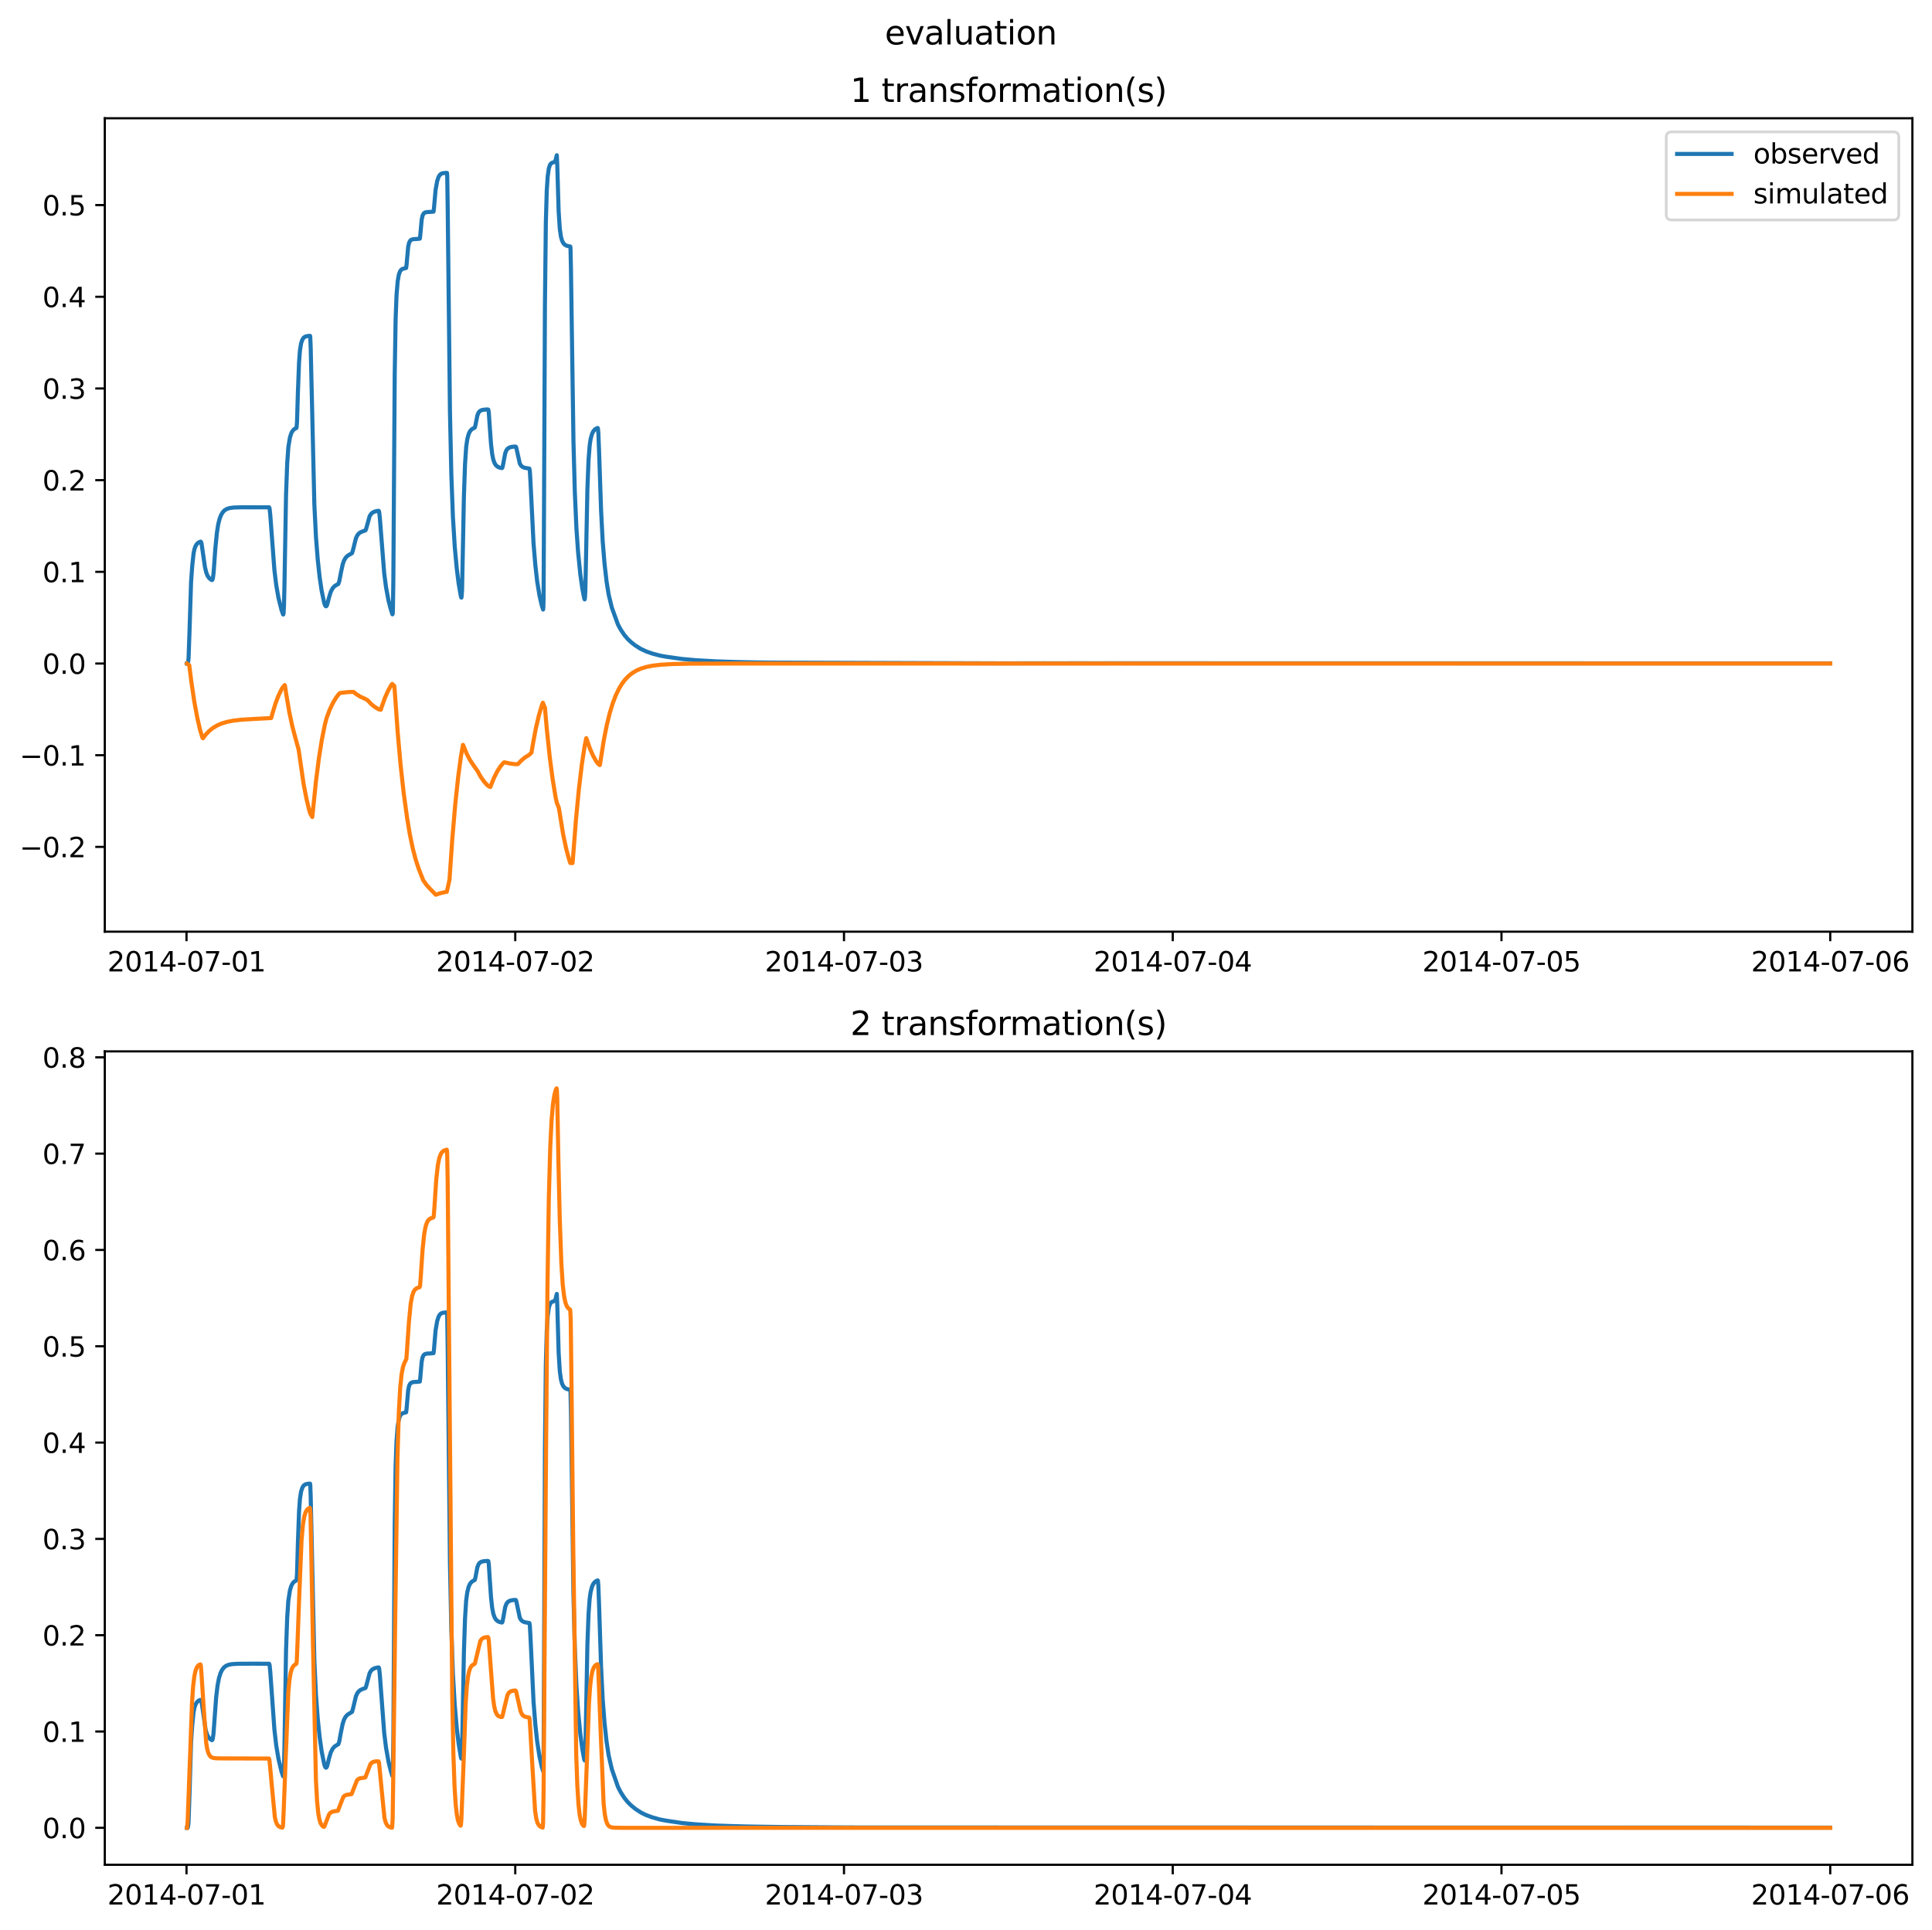 <?xml version="1.0" encoding="utf-8" standalone="no"?>
<!DOCTYPE svg PUBLIC "-//W3C//DTD SVG 1.1//EN"
  "http://www.w3.org/Graphics/SVG/1.1/DTD/svg11.dtd">
<svg xmlns:xlink="http://www.w3.org/1999/xlink" width="709.436pt" height="708.798pt" viewBox="0 0 709.436 708.798" xmlns="http://www.w3.org/2000/svg" version="1.1">
 <defs>
  <style type="text/css">*{stroke-linejoin: round; stroke-linecap: butt}</style>
 </defs>
 <g id="figure_1">
  <g id="patch_1">
   <path d="M 0 708.798 
L 709.436 708.798 
L 709.436 0 
L 0 0 
z
" style="fill: #ffffff"/>
  </g>
  <g id="axes_1">
   <g id="patch_2">
    <path d="M 38.483 342.2 
L 702.236 342.2 
L 702.236 43.44 
L 38.483 43.44 
z
" style="fill: #ffffff"/>
   </g>
   <g id="matplotlib.axis_1">
    <g id="xtick_1">
     <g id="line2d_1">
      <defs>
       <path id="m6a28e457a0" d="M 0 0 
L 0 3.5 
" style="stroke: #000000; stroke-width: 0.8"/>
      </defs>
      <g>
       <use xlink:href="#m6a28e457a0" x="68.486" y="342.2" style="stroke: #000000; stroke-width: 0.8"/>
      </g>
     </g>
     <g id="text_1">
      <!-- 2014-07-01 -->
      <g transform="translate(39.428 356.798) scale(0.1 -0.1)">
       <defs>
        <path id="DejaVuSans-32" d="M 1228 531 
L 3431 531 
L 3431 0 
L 469 0 
L 469 531 
Q 828 903 1448 1529 
Q 2069 2156 2228 2338 
Q 2531 2678 2651 2914 
Q 2772 3150 2772 3378 
Q 2772 3750 2511 3984 
Q 2250 4219 1831 4219 
Q 1534 4219 1204 4116 
Q 875 4013 500 3803 
L 500 4441 
Q 881 4594 1212 4672 
Q 1544 4750 1819 4750 
Q 2544 4750 2975 4387 
Q 3406 4025 3406 3419 
Q 3406 3131 3298 2873 
Q 3191 2616 2906 2266 
Q 2828 2175 2409 1742 
Q 1991 1309 1228 531 
z
" transform="scale(0.016)"/>
        <path id="DejaVuSans-30" d="M 2034 4250 
Q 1547 4250 1301 3770 
Q 1056 3291 1056 2328 
Q 1056 1369 1301 889 
Q 1547 409 2034 409 
Q 2525 409 2770 889 
Q 3016 1369 3016 2328 
Q 3016 3291 2770 3770 
Q 2525 4250 2034 4250 
z
M 2034 4750 
Q 2819 4750 3233 4129 
Q 3647 3509 3647 2328 
Q 3647 1150 3233 529 
Q 2819 -91 2034 -91 
Q 1250 -91 836 529 
Q 422 1150 422 2328 
Q 422 3509 836 4129 
Q 1250 4750 2034 4750 
z
" transform="scale(0.016)"/>
        <path id="DejaVuSans-31" d="M 794 531 
L 1825 531 
L 1825 4091 
L 703 3866 
L 703 4441 
L 1819 4666 
L 2450 4666 
L 2450 531 
L 3481 531 
L 3481 0 
L 794 0 
L 794 531 
z
" transform="scale(0.016)"/>
        <path id="DejaVuSans-34" d="M 2419 4116 
L 825 1625 
L 2419 1625 
L 2419 4116 
z
M 2253 4666 
L 3047 4666 
L 3047 1625 
L 3713 1625 
L 3713 1100 
L 3047 1100 
L 3047 0 
L 2419 0 
L 2419 1100 
L 313 1100 
L 313 1709 
L 2253 4666 
z
" transform="scale(0.016)"/>
        <path id="DejaVuSans-2d" d="M 313 2009 
L 1997 2009 
L 1997 1497 
L 313 1497 
L 313 2009 
z
" transform="scale(0.016)"/>
        <path id="DejaVuSans-37" d="M 525 4666 
L 3525 4666 
L 3525 4397 
L 1831 0 
L 1172 0 
L 2766 4134 
L 525 4134 
L 525 4666 
z
" transform="scale(0.016)"/>
       </defs>
       <use xlink:href="#DejaVuSans-32"/>
       <use xlink:href="#DejaVuSans-30" x="63.623"/>
       <use xlink:href="#DejaVuSans-31" x="127.246"/>
       <use xlink:href="#DejaVuSans-34" x="190.869"/>
       <use xlink:href="#DejaVuSans-2d" x="254.492"/>
       <use xlink:href="#DejaVuSans-30" x="290.576"/>
       <use xlink:href="#DejaVuSans-37" x="354.199"/>
       <use xlink:href="#DejaVuSans-2d" x="417.822"/>
       <use xlink:href="#DejaVuSans-30" x="453.906"/>
       <use xlink:href="#DejaVuSans-31" x="517.529"/>
      </g>
     </g>
    </g>
    <g id="xtick_2">
     <g id="line2d_2">
      <g>
       <use xlink:href="#m6a28e457a0" x="189.202" y="342.2" style="stroke: #000000; stroke-width: 0.8"/>
      </g>
     </g>
     <g id="text_2">
      <!-- 2014-07-02 -->
      <g transform="translate(160.144 356.798) scale(0.1 -0.1)">
       <use xlink:href="#DejaVuSans-32"/>
       <use xlink:href="#DejaVuSans-30" x="63.623"/>
       <use xlink:href="#DejaVuSans-31" x="127.246"/>
       <use xlink:href="#DejaVuSans-34" x="190.869"/>
       <use xlink:href="#DejaVuSans-2d" x="254.492"/>
       <use xlink:href="#DejaVuSans-30" x="290.576"/>
       <use xlink:href="#DejaVuSans-37" x="354.199"/>
       <use xlink:href="#DejaVuSans-2d" x="417.822"/>
       <use xlink:href="#DejaVuSans-30" x="453.906"/>
       <use xlink:href="#DejaVuSans-32" x="517.529"/>
      </g>
     </g>
    </g>
    <g id="xtick_3">
     <g id="line2d_3">
      <g>
       <use xlink:href="#m6a28e457a0" x="309.918" y="342.2" style="stroke: #000000; stroke-width: 0.8"/>
      </g>
     </g>
     <g id="text_3">
      <!-- 2014-07-03 -->
      <g transform="translate(280.86 356.798) scale(0.1 -0.1)">
       <defs>
        <path id="DejaVuSans-33" d="M 2597 2516 
Q 3050 2419 3304 2112 
Q 3559 1806 3559 1356 
Q 3559 666 3084 287 
Q 2609 -91 1734 -91 
Q 1441 -91 1130 -33 
Q 819 25 488 141 
L 488 750 
Q 750 597 1062 519 
Q 1375 441 1716 441 
Q 2309 441 2620 675 
Q 2931 909 2931 1356 
Q 2931 1769 2642 2001 
Q 2353 2234 1838 2234 
L 1294 2234 
L 1294 2753 
L 1863 2753 
Q 2328 2753 2575 2939 
Q 2822 3125 2822 3475 
Q 2822 3834 2567 4026 
Q 2313 4219 1838 4219 
Q 1578 4219 1281 4162 
Q 984 4106 628 3988 
L 628 4550 
Q 988 4650 1302 4700 
Q 1616 4750 1894 4750 
Q 2613 4750 3031 4423 
Q 3450 4097 3450 3541 
Q 3450 3153 3228 2886 
Q 3006 2619 2597 2516 
z
" transform="scale(0.016)"/>
       </defs>
       <use xlink:href="#DejaVuSans-32"/>
       <use xlink:href="#DejaVuSans-30" x="63.623"/>
       <use xlink:href="#DejaVuSans-31" x="127.246"/>
       <use xlink:href="#DejaVuSans-34" x="190.869"/>
       <use xlink:href="#DejaVuSans-2d" x="254.492"/>
       <use xlink:href="#DejaVuSans-30" x="290.576"/>
       <use xlink:href="#DejaVuSans-37" x="354.199"/>
       <use xlink:href="#DejaVuSans-2d" x="417.822"/>
       <use xlink:href="#DejaVuSans-30" x="453.906"/>
       <use xlink:href="#DejaVuSans-33" x="517.529"/>
      </g>
     </g>
    </g>
    <g id="xtick_4">
     <g id="line2d_4">
      <g>
       <use xlink:href="#m6a28e457a0" x="430.634" y="342.2" style="stroke: #000000; stroke-width: 0.8"/>
      </g>
     </g>
     <g id="text_4">
      <!-- 2014-07-04 -->
      <g transform="translate(401.576 356.798) scale(0.1 -0.1)">
       <use xlink:href="#DejaVuSans-32"/>
       <use xlink:href="#DejaVuSans-30" x="63.623"/>
       <use xlink:href="#DejaVuSans-31" x="127.246"/>
       <use xlink:href="#DejaVuSans-34" x="190.869"/>
       <use xlink:href="#DejaVuSans-2d" x="254.492"/>
       <use xlink:href="#DejaVuSans-30" x="290.576"/>
       <use xlink:href="#DejaVuSans-37" x="354.199"/>
       <use xlink:href="#DejaVuSans-2d" x="417.822"/>
       <use xlink:href="#DejaVuSans-30" x="453.906"/>
       <use xlink:href="#DejaVuSans-34" x="517.529"/>
      </g>
     </g>
    </g>
    <g id="xtick_5">
     <g id="line2d_5">
      <g>
       <use xlink:href="#m6a28e457a0" x="551.35" y="342.2" style="stroke: #000000; stroke-width: 0.8"/>
      </g>
     </g>
     <g id="text_5">
      <!-- 2014-07-05 -->
      <g transform="translate(522.292 356.798) scale(0.1 -0.1)">
       <defs>
        <path id="DejaVuSans-35" d="M 691 4666 
L 3169 4666 
L 3169 4134 
L 1269 4134 
L 1269 2991 
Q 1406 3038 1543 3061 
Q 1681 3084 1819 3084 
Q 2600 3084 3056 2656 
Q 3513 2228 3513 1497 
Q 3513 744 3044 326 
Q 2575 -91 1722 -91 
Q 1428 -91 1123 -41 
Q 819 9 494 109 
L 494 744 
Q 775 591 1075 516 
Q 1375 441 1709 441 
Q 2250 441 2565 725 
Q 2881 1009 2881 1497 
Q 2881 1984 2565 2268 
Q 2250 2553 1709 2553 
Q 1456 2553 1204 2497 
Q 953 2441 691 2322 
L 691 4666 
z
" transform="scale(0.016)"/>
       </defs>
       <use xlink:href="#DejaVuSans-32"/>
       <use xlink:href="#DejaVuSans-30" x="63.623"/>
       <use xlink:href="#DejaVuSans-31" x="127.246"/>
       <use xlink:href="#DejaVuSans-34" x="190.869"/>
       <use xlink:href="#DejaVuSans-2d" x="254.492"/>
       <use xlink:href="#DejaVuSans-30" x="290.576"/>
       <use xlink:href="#DejaVuSans-37" x="354.199"/>
       <use xlink:href="#DejaVuSans-2d" x="417.822"/>
       <use xlink:href="#DejaVuSans-30" x="453.906"/>
       <use xlink:href="#DejaVuSans-35" x="517.529"/>
      </g>
     </g>
    </g>
    <g id="xtick_6">
     <g id="line2d_6">
      <g>
       <use xlink:href="#m6a28e457a0" x="672.066" y="342.2" style="stroke: #000000; stroke-width: 0.8"/>
      </g>
     </g>
     <g id="text_6">
      <!-- 2014-07-06 -->
      <g transform="translate(643.008 356.798) scale(0.1 -0.1)">
       <defs>
        <path id="DejaVuSans-36" d="M 2113 2584 
Q 1688 2584 1439 2293 
Q 1191 2003 1191 1497 
Q 1191 994 1439 701 
Q 1688 409 2113 409 
Q 2538 409 2786 701 
Q 3034 994 3034 1497 
Q 3034 2003 2786 2293 
Q 2538 2584 2113 2584 
z
M 3366 4563 
L 3366 3988 
Q 3128 4100 2886 4159 
Q 2644 4219 2406 4219 
Q 1781 4219 1451 3797 
Q 1122 3375 1075 2522 
Q 1259 2794 1537 2939 
Q 1816 3084 2150 3084 
Q 2853 3084 3261 2657 
Q 3669 2231 3669 1497 
Q 3669 778 3244 343 
Q 2819 -91 2113 -91 
Q 1303 -91 875 529 
Q 447 1150 447 2328 
Q 447 3434 972 4092 
Q 1497 4750 2381 4750 
Q 2619 4750 2861 4703 
Q 3103 4656 3366 4563 
z
" transform="scale(0.016)"/>
       </defs>
       <use xlink:href="#DejaVuSans-32"/>
       <use xlink:href="#DejaVuSans-30" x="63.623"/>
       <use xlink:href="#DejaVuSans-31" x="127.246"/>
       <use xlink:href="#DejaVuSans-34" x="190.869"/>
       <use xlink:href="#DejaVuSans-2d" x="254.492"/>
       <use xlink:href="#DejaVuSans-30" x="290.576"/>
       <use xlink:href="#DejaVuSans-37" x="354.199"/>
       <use xlink:href="#DejaVuSans-2d" x="417.822"/>
       <use xlink:href="#DejaVuSans-30" x="453.906"/>
       <use xlink:href="#DejaVuSans-36" x="517.529"/>
      </g>
     </g>
    </g>
   </g>
   <g id="matplotlib.axis_2">
    <g id="ytick_1">
     <g id="line2d_7">
      <defs>
       <path id="mc327d767e5" d="M 0 0 
L -3.5 0 
" style="stroke: #000000; stroke-width: 0.8"/>
      </defs>
      <g>
       <use xlink:href="#mc327d767e5" x="38.483" y="311.057" style="stroke: #000000; stroke-width: 0.8"/>
      </g>
     </g>
     <g id="text_7">
      <!-- −0.2 -->
      <g transform="translate(7.2 314.857) scale(0.1 -0.1)">
       <defs>
        <path id="DejaVuSans-2212" d="M 678 2272 
L 4684 2272 
L 4684 1741 
L 678 1741 
L 678 2272 
z
" transform="scale(0.016)"/>
        <path id="DejaVuSans-2e" d="M 684 794 
L 1344 794 
L 1344 0 
L 684 0 
L 684 794 
z
" transform="scale(0.016)"/>
       </defs>
       <use xlink:href="#DejaVuSans-2212"/>
       <use xlink:href="#DejaVuSans-30" x="83.789"/>
       <use xlink:href="#DejaVuSans-2e" x="147.412"/>
       <use xlink:href="#DejaVuSans-32" x="179.199"/>
      </g>
     </g>
    </g>
    <g id="ytick_2">
     <g id="line2d_8">
      <g>
       <use xlink:href="#mc327d767e5" x="38.483" y="277.382" style="stroke: #000000; stroke-width: 0.8"/>
      </g>
     </g>
     <g id="text_8">
      <!-- −0.1 -->
      <g transform="translate(7.2 281.181) scale(0.1 -0.1)">
       <use xlink:href="#DejaVuSans-2212"/>
       <use xlink:href="#DejaVuSans-30" x="83.789"/>
       <use xlink:href="#DejaVuSans-2e" x="147.412"/>
       <use xlink:href="#DejaVuSans-31" x="179.199"/>
      </g>
     </g>
    </g>
    <g id="ytick_3">
     <g id="line2d_9">
      <g>
       <use xlink:href="#mc327d767e5" x="38.483" y="243.706" style="stroke: #000000; stroke-width: 0.8"/>
      </g>
     </g>
     <g id="text_9">
      <!-- 0.0 -->
      <g transform="translate(15.58 247.505) scale(0.1 -0.1)">
       <use xlink:href="#DejaVuSans-30"/>
       <use xlink:href="#DejaVuSans-2e" x="63.623"/>
       <use xlink:href="#DejaVuSans-30" x="95.41"/>
      </g>
     </g>
    </g>
    <g id="ytick_4">
     <g id="line2d_10">
      <g>
       <use xlink:href="#mc327d767e5" x="38.483" y="210.03" style="stroke: #000000; stroke-width: 0.8"/>
      </g>
     </g>
     <g id="text_10">
      <!-- 0.1 -->
      <g transform="translate(15.58 213.829) scale(0.1 -0.1)">
       <use xlink:href="#DejaVuSans-30"/>
       <use xlink:href="#DejaVuSans-2e" x="63.623"/>
       <use xlink:href="#DejaVuSans-31" x="95.41"/>
      </g>
     </g>
    </g>
    <g id="ytick_5">
     <g id="line2d_11">
      <g>
       <use xlink:href="#mc327d767e5" x="38.483" y="176.354" style="stroke: #000000; stroke-width: 0.8"/>
      </g>
     </g>
     <g id="text_11">
      <!-- 0.2 -->
      <g transform="translate(15.58 180.153) scale(0.1 -0.1)">
       <use xlink:href="#DejaVuSans-30"/>
       <use xlink:href="#DejaVuSans-2e" x="63.623"/>
       <use xlink:href="#DejaVuSans-32" x="95.41"/>
      </g>
     </g>
    </g>
    <g id="ytick_6">
     <g id="line2d_12">
      <g>
       <use xlink:href="#mc327d767e5" x="38.483" y="142.678" style="stroke: #000000; stroke-width: 0.8"/>
      </g>
     </g>
     <g id="text_12">
      <!-- 0.3 -->
      <g transform="translate(15.58 146.477) scale(0.1 -0.1)">
       <use xlink:href="#DejaVuSans-30"/>
       <use xlink:href="#DejaVuSans-2e" x="63.623"/>
       <use xlink:href="#DejaVuSans-33" x="95.41"/>
      </g>
     </g>
    </g>
    <g id="ytick_7">
     <g id="line2d_13">
      <g>
       <use xlink:href="#mc327d767e5" x="38.483" y="109.002" style="stroke: #000000; stroke-width: 0.8"/>
      </g>
     </g>
     <g id="text_13">
      <!-- 0.4 -->
      <g transform="translate(15.58 112.801) scale(0.1 -0.1)">
       <use xlink:href="#DejaVuSans-30"/>
       <use xlink:href="#DejaVuSans-2e" x="63.623"/>
       <use xlink:href="#DejaVuSans-34" x="95.41"/>
      </g>
     </g>
    </g>
    <g id="ytick_8">
     <g id="line2d_14">
      <g>
       <use xlink:href="#mc327d767e5" x="38.483" y="75.326" style="stroke: #000000; stroke-width: 0.8"/>
      </g>
     </g>
     <g id="text_14">
      <!-- 0.5 -->
      <g transform="translate(15.58 79.125) scale(0.1 -0.1)">
       <use xlink:href="#DejaVuSans-30"/>
       <use xlink:href="#DejaVuSans-2e" x="63.623"/>
       <use xlink:href="#DejaVuSans-35" x="95.41"/>
      </g>
     </g>
    </g>
   </g>
   <g id="line2d_15">
    <path d="M 68.653 243.706 
L 68.905 243.688 
L 69.073 243.192 
L 69.24 241.751 
L 69.576 232.224 
L 70.162 213.759 
L 70.582 207.889 
L 71.085 203.243 
L 71.42 201.62 
L 71.839 200.491 
L 72.342 199.732 
L 72.929 199.241 
L 73.683 198.933 
L 73.851 199.094 
L 74.019 199.701 
L 74.438 202.605 
L 75.276 208.378 
L 75.779 210.404 
L 76.282 211.588 
L 76.869 212.4 
L 77.539 212.935 
L 77.875 213.053 
L 78.042 212.844 
L 78.21 212.191 
L 78.462 210.039 
L 79.048 201.753 
L 79.635 195.739 
L 80.138 192.534 
L 80.641 190.533 
L 81.228 189.048 
L 81.899 188.005 
L 82.569 187.352 
L 83.408 186.881 
L 84.414 186.586 
L 85.923 186.404 
L 88.94 186.322 
L 98.832 186.336 
L 99 186.833 
L 99.252 189.265 
L 100.761 209.352 
L 101.431 214.883 
L 102.269 219.666 
L 103.359 224.002 
L 103.946 225.687 
L 104.03 225.688 
L 104.114 225.344 
L 104.281 222.54 
L 104.449 215.117 
L 105.036 181.723 
L 105.455 170.291 
L 105.874 164.305 
L 106.461 160.692 
L 106.964 159.106 
L 107.467 158.214 
L 108.054 157.614 
L 108.724 157.259 
L 108.808 157.224 
L 108.892 157.065 
L 109.06 155.078 
L 109.395 143.995 
L 109.814 133.039 
L 110.15 128.637 
L 110.569 126.078 
L 111.072 124.651 
L 111.575 123.974 
L 112.161 123.608 
L 113 123.407 
L 113.838 123.349 
L 113.922 123.619 
L 114.09 127.826 
L 115.431 185.253 
L 116.018 197.173 
L 116.688 205.667 
L 117.359 211.868 
L 118.113 216.996 
L 119.036 221.394 
L 119.371 222.356 
L 119.622 222.668 
L 119.79 222.676 
L 120.042 222.354 
L 120.293 221.518 
L 120.796 219.526 
L 121.467 217.35 
L 122.137 216.076 
L 122.808 215.32 
L 123.479 214.888 
L 124.233 214.479 
L 124.568 213.526 
L 125.155 210.469 
L 125.826 207.353 
L 126.329 205.876 
L 126.916 204.849 
L 127.586 204.164 
L 128.341 203.707 
L 129.263 203.175 
L 129.598 202.107 
L 130.688 197.74 
L 131.191 196.659 
L 131.694 196.011 
L 132.365 195.504 
L 133.203 195.151 
L 134.209 194.813 
L 134.46 194.176 
L 135.718 189.64 
L 136.221 188.805 
L 136.808 188.265 
L 137.562 187.897 
L 138.568 187.66 
L 139.071 187.62 
L 139.239 188.062 
L 139.49 190.36 
L 141.083 210.579 
L 141.754 215.721 
L 142.676 220.641 
L 143.43 223.562 
L 144.017 225.424 
L 144.101 225.637 
L 144.185 225.517 
L 144.269 224.283 
L 144.436 213.207 
L 144.939 137.556 
L 145.275 117.144 
L 145.61 108.386 
L 146.029 103.329 
L 146.448 100.926 
L 146.867 99.734 
L 147.287 99.124 
L 147.789 98.772 
L 148.46 98.584 
L 149.131 98.421 
L 149.298 97.16 
L 149.885 90.657 
L 150.221 89.156 
L 150.64 88.373 
L 151.143 88.008 
L 151.813 87.835 
L 153.238 87.762 
L 154.161 87.66 
L 154.328 86.391 
L 154.831 80.772 
L 155.167 79.181 
L 155.586 78.393 
L 156.005 78.081 
L 156.676 77.899 
L 158.101 77.828 
L 159.19 77.74 
L 159.358 76.431 
L 159.945 69.797 
L 160.532 66.519 
L 161.035 65.01 
L 161.454 64.311 
L 161.957 63.857 
L 162.544 63.628 
L 163.55 63.507 
L 164.136 63.513 
L 164.22 64.442 
L 164.388 75.693 
L 165.226 151.409 
L 165.729 174.214 
L 166.316 189.934 
L 166.987 200.855 
L 167.741 208.973 
L 168.412 214.299 
L 169.25 219.114 
L 169.418 219.5 
L 169.502 219.215 
L 169.669 216.639 
L 169.921 204.318 
L 170.34 182.588 
L 170.759 170.507 
L 171.178 164.205 
L 171.597 161.268 
L 172.1 159.401 
L 172.603 158.364 
L 173.19 157.698 
L 173.861 157.3 
L 174.364 157.02 
L 174.615 156 
L 175.286 152.617 
L 175.705 151.583 
L 176.124 151.057 
L 176.711 150.7 
L 177.549 150.489 
L 179.058 150.381 
L 179.31 150.446 
L 179.477 151.402 
L 179.813 156.357 
L 180.316 163.227 
L 180.735 166.835 
L 181.154 168.877 
L 181.657 170.205 
L 182.16 170.945 
L 182.747 171.439 
L 183.501 171.771 
L 184.34 171.93 
L 184.507 171.682 
L 184.759 170.511 
L 185.513 166.516 
L 185.932 165.426 
L 186.435 164.765 
L 187.022 164.387 
L 187.86 164.138 
L 189.202 163.999 
L 189.453 164.094 
L 189.621 164.61 
L 190.878 170.288 
L 191.381 171.082 
L 191.968 171.546 
L 192.723 171.833 
L 193.896 172.012 
L 194.399 172.111 
L 194.567 173.103 
L 194.818 177.386 
L 195.908 199.487 
L 196.579 207.583 
L 197.25 213.523 
L 198.088 218.663 
L 198.926 222.326 
L 199.429 223.88 
L 199.513 223.16 
L 199.597 219.976 
L 199.764 187.684 
L 200.1 111.845 
L 200.435 81.783 
L 200.77 70.046 
L 201.106 64.898 
L 201.525 61.86 
L 201.944 60.581 
L 202.363 60.008 
L 202.866 59.727 
L 203.788 59.435 
L 204.04 58.657 
L 204.459 57.02 
L 204.627 60.591 
L 205.13 77.485 
L 205.549 83.94 
L 205.968 86.875 
L 206.387 88.39 
L 206.89 89.366 
L 207.477 89.942 
L 208.064 90.242 
L 208.902 90.455 
L 209.405 90.541 
L 209.489 91.195 
L 209.656 98.768 
L 210.579 162.446 
L 211.082 180.783 
L 211.668 194.108 
L 212.255 202.548 
L 213.093 210.942 
L 213.848 216.291 
L 214.519 219.759 
L 214.686 220.158 
L 214.77 219.852 
L 214.938 217.213 
L 215.189 204.82 
L 215.692 179.738 
L 216.111 168.983 
L 216.531 163.603 
L 216.866 161.339 
L 217.369 159.441 
L 217.872 158.391 
L 218.459 157.713 
L 219.129 157.307 
L 219.465 157.191 
L 219.548 157.291 
L 219.716 158.964 
L 219.968 165.4 
L 220.722 187.569 
L 221.309 198.818 
L 221.98 207.006 
L 222.734 213.586 
L 223.488 218.306 
L 224.662 223.17 
L 226.926 229.404 
L 227.932 231.254 
L 229.189 233.137 
L 230.446 234.643 
L 231.788 235.91 
L 233.297 237.078 
L 235.225 238.294 
L 237.321 239.272 
L 239.668 240.087 
L 242.434 240.815 
L 244.53 241.189 
L 250.482 242.033 
L 255.428 242.477 
L 262.721 242.899 
L 268.841 243.103 
L 272.613 243.196 
L 273.954 243.226 
L 278.314 243.307 
L 279.99 243.323 
L 281.918 243.358 
L 368.348 243.641 
L 369.018 243.628 
L 369.773 243.641 
L 374.132 243.631 
L 375.809 243.633 
L 376.815 243.612 
L 377.234 243.628 
L 379.497 243.618 
L 380.084 243.633 
L 381.174 243.613 
L 382.18 243.628 
L 383.27 243.613 
L 391.317 243.625 
L 391.82 243.614 
L 394.168 243.608 
L 404.646 243.619 
L 405.401 243.612 
L 407.245 243.606 
L 407.748 243.6 
L 409.257 243.594 
L 409.844 243.599 
L 413.7 243.612 
L 414.455 243.606 
L 416.047 243.607 
L 416.969 243.61 
L 626.462 243.639 
L 626.881 243.644 
L 672.066 243.635 
L 672.066 243.635 
" clip-path="url(#p0ec037e610)" style="fill: none; stroke: #1f77b4; stroke-width: 1.5; stroke-linecap: square"/>
   </g>
   <g id="line2d_16">
    <path d="M 68.653 243.706 
L 69.492 244.311 
L 70.246 250.278 
L 71.336 257.627 
L 72.426 263.534 
L 73.516 268.28 
L 74.354 271.009 
L 74.522 271.159 
L 75.611 269.729 
L 76.869 268.428 
L 78.21 267.359 
L 79.635 266.5 
L 81.312 265.76 
L 83.24 265.167 
L 85.503 264.71 
L 88.437 264.356 
L 92.461 264.112 
L 99.587 263.732 
L 100.09 261.889 
L 101.18 258.332 
L 102.269 255.474 
L 103.443 253.018 
L 104.03 252.159 
L 104.533 251.619 
L 104.617 251.703 
L 105.12 255.028 
L 106.21 261.445 
L 107.299 266.601 
L 108.389 270.74 
L 109.647 275.291 
L 111.491 288.012 
L 112.581 293.598 
L 113.67 298.064 
L 114.006 298.955 
L 114.676 300.085 
L 114.928 297.628 
L 116.018 286.985 
L 117.107 278.466 
L 118.197 271.638 
L 119.287 266.181 
L 119.958 263.624 
L 121.048 260.723 
L 122.221 258.234 
L 123.395 256.266 
L 124.485 254.839 
L 124.904 254.528 
L 127.754 254.199 
L 129.766 254.115 
L 130.94 255.03 
L 132.365 255.905 
L 134.041 256.667 
L 134.963 257.172 
L 136.221 258.509 
L 137.562 259.608 
L 138.987 260.486 
L 139.826 260.686 
L 140.245 259.394 
L 141.335 256.327 
L 142.508 253.693 
L 143.682 251.61 
L 144.017 251.185 
L 144.688 251.874 
L 144.772 251.89 
L 144.939 253.617 
L 146.029 268.919 
L 147.119 281.201 
L 148.209 291.041 
L 149.466 300.262 
L 150.472 306.351 
L 151.562 311.578 
L 152.652 315.749 
L 153.741 319.075 
L 155.418 323.337 
L 156.592 325.001 
L 157.849 326.386 
L 159.61 328.2 
L 160.029 328.62 
L 161.622 328.082 
L 163.717 327.599 
L 164.053 327.573 
L 164.304 326.534 
L 165.059 323.085 
L 166.065 308.402 
L 167.154 295.599 
L 168.244 285.363 
L 169.25 277.808 
L 170.005 273.579 
L 170.172 273.907 
L 171.346 276.783 
L 172.52 279.051 
L 173.693 280.838 
L 175.37 283.225 
L 176.543 285.353 
L 177.717 287.028 
L 178.974 288.429 
L 179.561 288.843 
L 180.064 289.051 
L 180.4 288.172 
L 181.489 285.488 
L 182.663 283.193 
L 183.837 281.385 
L 184.843 280.209 
L 185.178 279.978 
L 187.274 280.43 
L 189.537 280.712 
L 190.208 280.62 
L 191.381 279.358 
L 192.723 278.241 
L 194.148 277.343 
L 194.567 277.022 
L 195.154 276.47 
L 195.657 273.44 
L 196.747 267.606 
L 197.836 262.924 
L 198.926 259.164 
L 199.345 258.103 
L 199.848 259.397 
L 200.1 259.894 
L 200.77 267.64 
L 201.86 278.003 
L 202.95 286.31 
L 204.04 292.961 
L 204.459 294.832 
L 205.213 296.73 
L 206.806 306.563 
L 207.896 311.677 
L 208.986 315.758 
L 209.405 316.975 
L 210.243 317.002 
L 210.411 315.06 
L 211.501 300.925 
L 212.591 289.623 
L 213.68 280.579 
L 214.686 274.003 
L 215.273 271.116 
L 215.441 271.527 
L 216.614 274.906 
L 217.704 277.402 
L 218.878 279.539 
L 219.632 280.545 
L 220.219 281.008 
L 220.303 280.943 
L 220.638 278.691 
L 221.728 271.819 
L 222.818 266.306 
L 223.908 261.88 
L 224.997 258.325 
L 226.087 255.468 
L 227.261 253.014 
L 228.434 251.073 
L 229.608 249.537 
L 230.866 248.246 
L 232.207 247.183 
L 233.716 246.281 
L 235.392 245.551 
L 237.321 244.963 
L 239.668 244.494 
L 242.602 244.146 
L 246.71 243.9 
L 253.248 243.759 
L 268.673 243.708 
L 501.554 243.706 
L 672.066 243.706 
L 672.066 243.706 
" clip-path="url(#p0ec037e610)" style="fill: none; stroke: #ff7f0e; stroke-width: 1.5; stroke-linecap: square"/>
   </g>
   <g id="patch_3">
    <path d="M 38.483 342.2 
L 38.483 43.44 
" style="fill: none; stroke: #000000; stroke-width: 0.8; stroke-linejoin: miter; stroke-linecap: square"/>
   </g>
   <g id="patch_4">
    <path d="M 702.236 342.2 
L 702.236 43.44 
" style="fill: none; stroke: #000000; stroke-width: 0.8; stroke-linejoin: miter; stroke-linecap: square"/>
   </g>
   <g id="patch_5">
    <path d="M 38.483 342.2 
L 702.236 342.2 
" style="fill: none; stroke: #000000; stroke-width: 0.8; stroke-linejoin: miter; stroke-linecap: square"/>
   </g>
   <g id="patch_6">
    <path d="M 38.483 43.44 
L 702.236 43.44 
" style="fill: none; stroke: #000000; stroke-width: 0.8; stroke-linejoin: miter; stroke-linecap: square"/>
   </g>
   <g id="text_15">
    <!-- 1 transformation(s) -->
    <g transform="translate(312.245 37.44) scale(0.12 -0.12)">
     <defs>
      <path id="DejaVuSans-20" transform="scale(0.016)"/>
      <path id="DejaVuSans-74" d="M 1172 4494 
L 1172 3500 
L 2356 3500 
L 2356 3053 
L 1172 3053 
L 1172 1153 
Q 1172 725 1289 603 
Q 1406 481 1766 481 
L 2356 481 
L 2356 0 
L 1766 0 
Q 1100 0 847 248 
Q 594 497 594 1153 
L 594 3053 
L 172 3053 
L 172 3500 
L 594 3500 
L 594 4494 
L 1172 4494 
z
" transform="scale(0.016)"/>
      <path id="DejaVuSans-72" d="M 2631 2963 
Q 2534 3019 2420 3045 
Q 2306 3072 2169 3072 
Q 1681 3072 1420 2755 
Q 1159 2438 1159 1844 
L 1159 0 
L 581 0 
L 581 3500 
L 1159 3500 
L 1159 2956 
Q 1341 3275 1631 3429 
Q 1922 3584 2338 3584 
Q 2397 3584 2469 3576 
Q 2541 3569 2628 3553 
L 2631 2963 
z
" transform="scale(0.016)"/>
      <path id="DejaVuSans-61" d="M 2194 1759 
Q 1497 1759 1228 1600 
Q 959 1441 959 1056 
Q 959 750 1161 570 
Q 1363 391 1709 391 
Q 2188 391 2477 730 
Q 2766 1069 2766 1631 
L 2766 1759 
L 2194 1759 
z
M 3341 1997 
L 3341 0 
L 2766 0 
L 2766 531 
Q 2569 213 2275 61 
Q 1981 -91 1556 -91 
Q 1019 -91 701 211 
Q 384 513 384 1019 
Q 384 1609 779 1909 
Q 1175 2209 1959 2209 
L 2766 2209 
L 2766 2266 
Q 2766 2663 2505 2880 
Q 2244 3097 1772 3097 
Q 1472 3097 1187 3025 
Q 903 2953 641 2809 
L 641 3341 
Q 956 3463 1253 3523 
Q 1550 3584 1831 3584 
Q 2591 3584 2966 3190 
Q 3341 2797 3341 1997 
z
" transform="scale(0.016)"/>
      <path id="DejaVuSans-6e" d="M 3513 2113 
L 3513 0 
L 2938 0 
L 2938 2094 
Q 2938 2591 2744 2837 
Q 2550 3084 2163 3084 
Q 1697 3084 1428 2787 
Q 1159 2491 1159 1978 
L 1159 0 
L 581 0 
L 581 3500 
L 1159 3500 
L 1159 2956 
Q 1366 3272 1645 3428 
Q 1925 3584 2291 3584 
Q 2894 3584 3203 3211 
Q 3513 2838 3513 2113 
z
" transform="scale(0.016)"/>
      <path id="DejaVuSans-73" d="M 2834 3397 
L 2834 2853 
Q 2591 2978 2328 3040 
Q 2066 3103 1784 3103 
Q 1356 3103 1142 2972 
Q 928 2841 928 2578 
Q 928 2378 1081 2264 
Q 1234 2150 1697 2047 
L 1894 2003 
Q 2506 1872 2764 1633 
Q 3022 1394 3022 966 
Q 3022 478 2636 193 
Q 2250 -91 1575 -91 
Q 1294 -91 989 -36 
Q 684 19 347 128 
L 347 722 
Q 666 556 975 473 
Q 1284 391 1588 391 
Q 1994 391 2212 530 
Q 2431 669 2431 922 
Q 2431 1156 2273 1281 
Q 2116 1406 1581 1522 
L 1381 1569 
Q 847 1681 609 1914 
Q 372 2147 372 2553 
Q 372 3047 722 3315 
Q 1072 3584 1716 3584 
Q 2034 3584 2315 3537 
Q 2597 3491 2834 3397 
z
" transform="scale(0.016)"/>
      <path id="DejaVuSans-66" d="M 2375 4863 
L 2375 4384 
L 1825 4384 
Q 1516 4384 1395 4259 
Q 1275 4134 1275 3809 
L 1275 3500 
L 2222 3500 
L 2222 3053 
L 1275 3053 
L 1275 0 
L 697 0 
L 697 3053 
L 147 3053 
L 147 3500 
L 697 3500 
L 697 3744 
Q 697 4328 969 4595 
Q 1241 4863 1831 4863 
L 2375 4863 
z
" transform="scale(0.016)"/>
      <path id="DejaVuSans-6f" d="M 1959 3097 
Q 1497 3097 1228 2736 
Q 959 2375 959 1747 
Q 959 1119 1226 758 
Q 1494 397 1959 397 
Q 2419 397 2687 759 
Q 2956 1122 2956 1747 
Q 2956 2369 2687 2733 
Q 2419 3097 1959 3097 
z
M 1959 3584 
Q 2709 3584 3137 3096 
Q 3566 2609 3566 1747 
Q 3566 888 3137 398 
Q 2709 -91 1959 -91 
Q 1206 -91 779 398 
Q 353 888 353 1747 
Q 353 2609 779 3096 
Q 1206 3584 1959 3584 
z
" transform="scale(0.016)"/>
      <path id="DejaVuSans-6d" d="M 3328 2828 
Q 3544 3216 3844 3400 
Q 4144 3584 4550 3584 
Q 5097 3584 5394 3201 
Q 5691 2819 5691 2113 
L 5691 0 
L 5113 0 
L 5113 2094 
Q 5113 2597 4934 2840 
Q 4756 3084 4391 3084 
Q 3944 3084 3684 2787 
Q 3425 2491 3425 1978 
L 3425 0 
L 2847 0 
L 2847 2094 
Q 2847 2600 2669 2842 
Q 2491 3084 2119 3084 
Q 1678 3084 1418 2786 
Q 1159 2488 1159 1978 
L 1159 0 
L 581 0 
L 581 3500 
L 1159 3500 
L 1159 2956 
Q 1356 3278 1631 3431 
Q 1906 3584 2284 3584 
Q 2666 3584 2933 3390 
Q 3200 3197 3328 2828 
z
" transform="scale(0.016)"/>
      <path id="DejaVuSans-69" d="M 603 3500 
L 1178 3500 
L 1178 0 
L 603 0 
L 603 3500 
z
M 603 4863 
L 1178 4863 
L 1178 4134 
L 603 4134 
L 603 4863 
z
" transform="scale(0.016)"/>
      <path id="DejaVuSans-28" d="M 1984 4856 
Q 1566 4138 1362 3434 
Q 1159 2731 1159 2009 
Q 1159 1288 1364 580 
Q 1569 -128 1984 -844 
L 1484 -844 
Q 1016 -109 783 600 
Q 550 1309 550 2009 
Q 550 2706 781 3412 
Q 1013 4119 1484 4856 
L 1984 4856 
z
" transform="scale(0.016)"/>
      <path id="DejaVuSans-29" d="M 513 4856 
L 1013 4856 
Q 1481 4119 1714 3412 
Q 1947 2706 1947 2009 
Q 1947 1309 1714 600 
Q 1481 -109 1013 -844 
L 513 -844 
Q 928 -128 1133 580 
Q 1338 1288 1338 2009 
Q 1338 2731 1133 3434 
Q 928 4138 513 4856 
z
" transform="scale(0.016)"/>
     </defs>
     <use xlink:href="#DejaVuSans-31"/>
     <use xlink:href="#DejaVuSans-20" x="63.623"/>
     <use xlink:href="#DejaVuSans-74" x="95.41"/>
     <use xlink:href="#DejaVuSans-72" x="134.619"/>
     <use xlink:href="#DejaVuSans-61" x="175.732"/>
     <use xlink:href="#DejaVuSans-6e" x="237.012"/>
     <use xlink:href="#DejaVuSans-73" x="300.391"/>
     <use xlink:href="#DejaVuSans-66" x="352.49"/>
     <use xlink:href="#DejaVuSans-6f" x="387.695"/>
     <use xlink:href="#DejaVuSans-72" x="448.877"/>
     <use xlink:href="#DejaVuSans-6d" x="488.24"/>
     <use xlink:href="#DejaVuSans-61" x="585.652"/>
     <use xlink:href="#DejaVuSans-74" x="646.932"/>
     <use xlink:href="#DejaVuSans-69" x="686.141"/>
     <use xlink:href="#DejaVuSans-6f" x="713.924"/>
     <use xlink:href="#DejaVuSans-6e" x="775.105"/>
     <use xlink:href="#DejaVuSans-28" x="838.484"/>
     <use xlink:href="#DejaVuSans-73" x="877.498"/>
     <use xlink:href="#DejaVuSans-29" x="929.598"/>
    </g>
   </g>
   <g id="legend_1">
    <g id="patch_7">
     <path d="M 613.843 80.796 
L 695.236 80.796 
Q 697.236 80.796 697.236 78.796 
L 697.236 50.44 
Q 697.236 48.44 695.236 48.44 
L 613.843 48.44 
Q 611.843 48.44 611.843 50.44 
L 611.843 78.796 
Q 611.843 80.796 613.843 80.796 
z
" style="fill: #ffffff; opacity: 0.8; stroke: #cccccc; stroke-linejoin: miter"/>
    </g>
    <g id="line2d_17">
     <path d="M 615.843 56.538 
L 625.843 56.538 
L 635.843 56.538 
" style="fill: none; stroke: #1f77b4; stroke-width: 1.5; stroke-linecap: square"/>
    </g>
    <g id="text_16">
     <!-- observed -->
     <g transform="translate(643.843 60.038) scale(0.1 -0.1)">
      <defs>
       <path id="DejaVuSans-62" d="M 3116 1747 
Q 3116 2381 2855 2742 
Q 2594 3103 2138 3103 
Q 1681 3103 1420 2742 
Q 1159 2381 1159 1747 
Q 1159 1113 1420 752 
Q 1681 391 2138 391 
Q 2594 391 2855 752 
Q 3116 1113 3116 1747 
z
M 1159 2969 
Q 1341 3281 1617 3432 
Q 1894 3584 2278 3584 
Q 2916 3584 3314 3078 
Q 3713 2572 3713 1747 
Q 3713 922 3314 415 
Q 2916 -91 2278 -91 
Q 1894 -91 1617 61 
Q 1341 213 1159 525 
L 1159 0 
L 581 0 
L 581 4863 
L 1159 4863 
L 1159 2969 
z
" transform="scale(0.016)"/>
       <path id="DejaVuSans-65" d="M 3597 1894 
L 3597 1613 
L 953 1613 
Q 991 1019 1311 708 
Q 1631 397 2203 397 
Q 2534 397 2845 478 
Q 3156 559 3463 722 
L 3463 178 
Q 3153 47 2828 -22 
Q 2503 -91 2169 -91 
Q 1331 -91 842 396 
Q 353 884 353 1716 
Q 353 2575 817 3079 
Q 1281 3584 2069 3584 
Q 2775 3584 3186 3129 
Q 3597 2675 3597 1894 
z
M 3022 2063 
Q 3016 2534 2758 2815 
Q 2500 3097 2075 3097 
Q 1594 3097 1305 2825 
Q 1016 2553 972 2059 
L 3022 2063 
z
" transform="scale(0.016)"/>
       <path id="DejaVuSans-76" d="M 191 3500 
L 800 3500 
L 1894 563 
L 2988 3500 
L 3597 3500 
L 2284 0 
L 1503 0 
L 191 3500 
z
" transform="scale(0.016)"/>
       <path id="DejaVuSans-64" d="M 2906 2969 
L 2906 4863 
L 3481 4863 
L 3481 0 
L 2906 0 
L 2906 525 
Q 2725 213 2448 61 
Q 2172 -91 1784 -91 
Q 1150 -91 751 415 
Q 353 922 353 1747 
Q 353 2572 751 3078 
Q 1150 3584 1784 3584 
Q 2172 3584 2448 3432 
Q 2725 3281 2906 2969 
z
M 947 1747 
Q 947 1113 1208 752 
Q 1469 391 1925 391 
Q 2381 391 2643 752 
Q 2906 1113 2906 1747 
Q 2906 2381 2643 2742 
Q 2381 3103 1925 3103 
Q 1469 3103 1208 2742 
Q 947 2381 947 1747 
z
" transform="scale(0.016)"/>
      </defs>
      <use xlink:href="#DejaVuSans-6f"/>
      <use xlink:href="#DejaVuSans-62" x="61.182"/>
      <use xlink:href="#DejaVuSans-73" x="124.658"/>
      <use xlink:href="#DejaVuSans-65" x="176.758"/>
      <use xlink:href="#DejaVuSans-72" x="238.281"/>
      <use xlink:href="#DejaVuSans-76" x="279.395"/>
      <use xlink:href="#DejaVuSans-65" x="338.574"/>
      <use xlink:href="#DejaVuSans-64" x="400.098"/>
     </g>
    </g>
    <g id="line2d_18">
     <path d="M 615.843 71.217 
L 625.843 71.217 
L 635.843 71.217 
" style="fill: none; stroke: #ff7f0e; stroke-width: 1.5; stroke-linecap: square"/>
    </g>
    <g id="text_17">
     <!-- simulated -->
     <g transform="translate(643.843 74.717) scale(0.1 -0.1)">
      <defs>
       <path id="DejaVuSans-75" d="M 544 1381 
L 544 3500 
L 1119 3500 
L 1119 1403 
Q 1119 906 1312 657 
Q 1506 409 1894 409 
Q 2359 409 2629 706 
Q 2900 1003 2900 1516 
L 2900 3500 
L 3475 3500 
L 3475 0 
L 2900 0 
L 2900 538 
Q 2691 219 2414 64 
Q 2138 -91 1772 -91 
Q 1169 -91 856 284 
Q 544 659 544 1381 
z
M 1991 3584 
L 1991 3584 
z
" transform="scale(0.016)"/>
       <path id="DejaVuSans-6c" d="M 603 4863 
L 1178 4863 
L 1178 0 
L 603 0 
L 603 4863 
z
" transform="scale(0.016)"/>
      </defs>
      <use xlink:href="#DejaVuSans-73"/>
      <use xlink:href="#DejaVuSans-69" x="52.1"/>
      <use xlink:href="#DejaVuSans-6d" x="79.883"/>
      <use xlink:href="#DejaVuSans-75" x="177.295"/>
      <use xlink:href="#DejaVuSans-6c" x="240.674"/>
      <use xlink:href="#DejaVuSans-61" x="268.457"/>
      <use xlink:href="#DejaVuSans-74" x="329.736"/>
      <use xlink:href="#DejaVuSans-65" x="368.945"/>
      <use xlink:href="#DejaVuSans-64" x="430.469"/>
     </g>
    </g>
   </g>
  </g>
  <g id="axes_2">
   <g id="patch_8">
    <path d="M 38.483 684.92 
L 702.236 684.92 
L 702.236 386.16 
L 38.483 386.16 
z
" style="fill: #ffffff"/>
   </g>
   <g id="matplotlib.axis_3">
    <g id="xtick_7">
     <g id="line2d_19">
      <g>
       <use xlink:href="#m6a28e457a0" x="68.486" y="684.92" style="stroke: #000000; stroke-width: 0.8"/>
      </g>
     </g>
     <g id="text_18">
      <!-- 2014-07-01 -->
      <g transform="translate(39.428 699.518) scale(0.1 -0.1)">
       <use xlink:href="#DejaVuSans-32"/>
       <use xlink:href="#DejaVuSans-30" x="63.623"/>
       <use xlink:href="#DejaVuSans-31" x="127.246"/>
       <use xlink:href="#DejaVuSans-34" x="190.869"/>
       <use xlink:href="#DejaVuSans-2d" x="254.492"/>
       <use xlink:href="#DejaVuSans-30" x="290.576"/>
       <use xlink:href="#DejaVuSans-37" x="354.199"/>
       <use xlink:href="#DejaVuSans-2d" x="417.822"/>
       <use xlink:href="#DejaVuSans-30" x="453.906"/>
       <use xlink:href="#DejaVuSans-31" x="517.529"/>
      </g>
     </g>
    </g>
    <g id="xtick_8">
     <g id="line2d_20">
      <g>
       <use xlink:href="#m6a28e457a0" x="189.202" y="684.92" style="stroke: #000000; stroke-width: 0.8"/>
      </g>
     </g>
     <g id="text_19">
      <!-- 2014-07-02 -->
      <g transform="translate(160.144 699.518) scale(0.1 -0.1)">
       <use xlink:href="#DejaVuSans-32"/>
       <use xlink:href="#DejaVuSans-30" x="63.623"/>
       <use xlink:href="#DejaVuSans-31" x="127.246"/>
       <use xlink:href="#DejaVuSans-34" x="190.869"/>
       <use xlink:href="#DejaVuSans-2d" x="254.492"/>
       <use xlink:href="#DejaVuSans-30" x="290.576"/>
       <use xlink:href="#DejaVuSans-37" x="354.199"/>
       <use xlink:href="#DejaVuSans-2d" x="417.822"/>
       <use xlink:href="#DejaVuSans-30" x="453.906"/>
       <use xlink:href="#DejaVuSans-32" x="517.529"/>
      </g>
     </g>
    </g>
    <g id="xtick_9">
     <g id="line2d_21">
      <g>
       <use xlink:href="#m6a28e457a0" x="309.918" y="684.92" style="stroke: #000000; stroke-width: 0.8"/>
      </g>
     </g>
     <g id="text_20">
      <!-- 2014-07-03 -->
      <g transform="translate(280.86 699.518) scale(0.1 -0.1)">
       <use xlink:href="#DejaVuSans-32"/>
       <use xlink:href="#DejaVuSans-30" x="63.623"/>
       <use xlink:href="#DejaVuSans-31" x="127.246"/>
       <use xlink:href="#DejaVuSans-34" x="190.869"/>
       <use xlink:href="#DejaVuSans-2d" x="254.492"/>
       <use xlink:href="#DejaVuSans-30" x="290.576"/>
       <use xlink:href="#DejaVuSans-37" x="354.199"/>
       <use xlink:href="#DejaVuSans-2d" x="417.822"/>
       <use xlink:href="#DejaVuSans-30" x="453.906"/>
       <use xlink:href="#DejaVuSans-33" x="517.529"/>
      </g>
     </g>
    </g>
    <g id="xtick_10">
     <g id="line2d_22">
      <g>
       <use xlink:href="#m6a28e457a0" x="430.634" y="684.92" style="stroke: #000000; stroke-width: 0.8"/>
      </g>
     </g>
     <g id="text_21">
      <!-- 2014-07-04 -->
      <g transform="translate(401.576 699.518) scale(0.1 -0.1)">
       <use xlink:href="#DejaVuSans-32"/>
       <use xlink:href="#DejaVuSans-30" x="63.623"/>
       <use xlink:href="#DejaVuSans-31" x="127.246"/>
       <use xlink:href="#DejaVuSans-34" x="190.869"/>
       <use xlink:href="#DejaVuSans-2d" x="254.492"/>
       <use xlink:href="#DejaVuSans-30" x="290.576"/>
       <use xlink:href="#DejaVuSans-37" x="354.199"/>
       <use xlink:href="#DejaVuSans-2d" x="417.822"/>
       <use xlink:href="#DejaVuSans-30" x="453.906"/>
       <use xlink:href="#DejaVuSans-34" x="517.529"/>
      </g>
     </g>
    </g>
    <g id="xtick_11">
     <g id="line2d_23">
      <g>
       <use xlink:href="#m6a28e457a0" x="551.35" y="684.92" style="stroke: #000000; stroke-width: 0.8"/>
      </g>
     </g>
     <g id="text_22">
      <!-- 2014-07-05 -->
      <g transform="translate(522.292 699.518) scale(0.1 -0.1)">
       <use xlink:href="#DejaVuSans-32"/>
       <use xlink:href="#DejaVuSans-30" x="63.623"/>
       <use xlink:href="#DejaVuSans-31" x="127.246"/>
       <use xlink:href="#DejaVuSans-34" x="190.869"/>
       <use xlink:href="#DejaVuSans-2d" x="254.492"/>
       <use xlink:href="#DejaVuSans-30" x="290.576"/>
       <use xlink:href="#DejaVuSans-37" x="354.199"/>
       <use xlink:href="#DejaVuSans-2d" x="417.822"/>
       <use xlink:href="#DejaVuSans-30" x="453.906"/>
       <use xlink:href="#DejaVuSans-35" x="517.529"/>
      </g>
     </g>
    </g>
    <g id="xtick_12">
     <g id="line2d_24">
      <g>
       <use xlink:href="#m6a28e457a0" x="672.066" y="684.92" style="stroke: #000000; stroke-width: 0.8"/>
      </g>
     </g>
     <g id="text_23">
      <!-- 2014-07-06 -->
      <g transform="translate(643.008 699.518) scale(0.1 -0.1)">
       <use xlink:href="#DejaVuSans-32"/>
       <use xlink:href="#DejaVuSans-30" x="63.623"/>
       <use xlink:href="#DejaVuSans-31" x="127.246"/>
       <use xlink:href="#DejaVuSans-34" x="190.869"/>
       <use xlink:href="#DejaVuSans-2d" x="254.492"/>
       <use xlink:href="#DejaVuSans-30" x="290.576"/>
       <use xlink:href="#DejaVuSans-37" x="354.199"/>
       <use xlink:href="#DejaVuSans-2d" x="417.822"/>
       <use xlink:href="#DejaVuSans-30" x="453.906"/>
       <use xlink:href="#DejaVuSans-36" x="517.529"/>
      </g>
     </g>
    </g>
   </g>
   <g id="matplotlib.axis_4">
    <g id="ytick_9">
     <g id="line2d_25">
      <g>
       <use xlink:href="#mc327d767e5" x="38.483" y="671.34" style="stroke: #000000; stroke-width: 0.8"/>
      </g>
     </g>
     <g id="text_24">
      <!-- 0.0 -->
      <g transform="translate(15.58 675.139) scale(0.1 -0.1)">
       <use xlink:href="#DejaVuSans-30"/>
       <use xlink:href="#DejaVuSans-2e" x="63.623"/>
       <use xlink:href="#DejaVuSans-30" x="95.41"/>
      </g>
     </g>
    </g>
    <g id="ytick_10">
     <g id="line2d_26">
      <g>
       <use xlink:href="#mc327d767e5" x="38.483" y="635.966" style="stroke: #000000; stroke-width: 0.8"/>
      </g>
     </g>
     <g id="text_25">
      <!-- 0.1 -->
      <g transform="translate(15.58 639.765) scale(0.1 -0.1)">
       <use xlink:href="#DejaVuSans-30"/>
       <use xlink:href="#DejaVuSans-2e" x="63.623"/>
       <use xlink:href="#DejaVuSans-31" x="95.41"/>
      </g>
     </g>
    </g>
    <g id="ytick_11">
     <g id="line2d_27">
      <g>
       <use xlink:href="#mc327d767e5" x="38.483" y="600.591" style="stroke: #000000; stroke-width: 0.8"/>
      </g>
     </g>
     <g id="text_26">
      <!-- 0.2 -->
      <g transform="translate(15.58 604.391) scale(0.1 -0.1)">
       <use xlink:href="#DejaVuSans-30"/>
       <use xlink:href="#DejaVuSans-2e" x="63.623"/>
       <use xlink:href="#DejaVuSans-32" x="95.41"/>
      </g>
     </g>
    </g>
    <g id="ytick_12">
     <g id="line2d_28">
      <g>
       <use xlink:href="#mc327d767e5" x="38.483" y="565.217" style="stroke: #000000; stroke-width: 0.8"/>
      </g>
     </g>
     <g id="text_27">
      <!-- 0.3 -->
      <g transform="translate(15.58 569.016) scale(0.1 -0.1)">
       <use xlink:href="#DejaVuSans-30"/>
       <use xlink:href="#DejaVuSans-2e" x="63.623"/>
       <use xlink:href="#DejaVuSans-33" x="95.41"/>
      </g>
     </g>
    </g>
    <g id="ytick_13">
     <g id="line2d_29">
      <g>
       <use xlink:href="#mc327d767e5" x="38.483" y="529.843" style="stroke: #000000; stroke-width: 0.8"/>
      </g>
     </g>
     <g id="text_28">
      <!-- 0.4 -->
      <g transform="translate(15.58 533.642) scale(0.1 -0.1)">
       <use xlink:href="#DejaVuSans-30"/>
       <use xlink:href="#DejaVuSans-2e" x="63.623"/>
       <use xlink:href="#DejaVuSans-34" x="95.41"/>
      </g>
     </g>
    </g>
    <g id="ytick_14">
     <g id="line2d_30">
      <g>
       <use xlink:href="#mc327d767e5" x="38.483" y="494.468" style="stroke: #000000; stroke-width: 0.8"/>
      </g>
     </g>
     <g id="text_29">
      <!-- 0.5 -->
      <g transform="translate(15.58 498.268) scale(0.1 -0.1)">
       <use xlink:href="#DejaVuSans-30"/>
       <use xlink:href="#DejaVuSans-2e" x="63.623"/>
       <use xlink:href="#DejaVuSans-35" x="95.41"/>
      </g>
     </g>
    </g>
    <g id="ytick_15">
     <g id="line2d_31">
      <g>
       <use xlink:href="#mc327d767e5" x="38.483" y="459.094" style="stroke: #000000; stroke-width: 0.8"/>
      </g>
     </g>
     <g id="text_30">
      <!-- 0.6 -->
      <g transform="translate(15.58 462.893) scale(0.1 -0.1)">
       <use xlink:href="#DejaVuSans-30"/>
       <use xlink:href="#DejaVuSans-2e" x="63.623"/>
       <use xlink:href="#DejaVuSans-36" x="95.41"/>
      </g>
     </g>
    </g>
    <g id="ytick_16">
     <g id="line2d_32">
      <g>
       <use xlink:href="#mc327d767e5" x="38.483" y="423.72" style="stroke: #000000; stroke-width: 0.8"/>
      </g>
     </g>
     <g id="text_31">
      <!-- 0.7 -->
      <g transform="translate(15.58 427.519) scale(0.1 -0.1)">
       <use xlink:href="#DejaVuSans-30"/>
       <use xlink:href="#DejaVuSans-2e" x="63.623"/>
       <use xlink:href="#DejaVuSans-37" x="95.41"/>
      </g>
     </g>
    </g>
    <g id="ytick_17">
     <g id="line2d_33">
      <g>
       <use xlink:href="#mc327d767e5" x="38.483" y="388.345" style="stroke: #000000; stroke-width: 0.8"/>
      </g>
     </g>
     <g id="text_32">
      <!-- 0.8 -->
      <g transform="translate(15.58 392.145) scale(0.1 -0.1)">
       <defs>
        <path id="DejaVuSans-38" d="M 2034 2216 
Q 1584 2216 1326 1975 
Q 1069 1734 1069 1313 
Q 1069 891 1326 650 
Q 1584 409 2034 409 
Q 2484 409 2743 651 
Q 3003 894 3003 1313 
Q 3003 1734 2745 1975 
Q 2488 2216 2034 2216 
z
M 1403 2484 
Q 997 2584 770 2862 
Q 544 3141 544 3541 
Q 544 4100 942 4425 
Q 1341 4750 2034 4750 
Q 2731 4750 3128 4425 
Q 3525 4100 3525 3541 
Q 3525 3141 3298 2862 
Q 3072 2584 2669 2484 
Q 3125 2378 3379 2068 
Q 3634 1759 3634 1313 
Q 3634 634 3220 271 
Q 2806 -91 2034 -91 
Q 1263 -91 848 271 
Q 434 634 434 1313 
Q 434 1759 690 2068 
Q 947 2378 1403 2484 
z
M 1172 3481 
Q 1172 3119 1398 2916 
Q 1625 2713 2034 2713 
Q 2441 2713 2670 2916 
Q 2900 3119 2900 3481 
Q 2900 3844 2670 4047 
Q 2441 4250 2034 4250 
Q 1625 4250 1398 4047 
Q 1172 3844 1172 3481 
z
" transform="scale(0.016)"/>
       </defs>
       <use xlink:href="#DejaVuSans-30"/>
       <use xlink:href="#DejaVuSans-2e" x="63.623"/>
       <use xlink:href="#DejaVuSans-38" x="95.41"/>
      </g>
     </g>
    </g>
   </g>
   <g id="line2d_34">
    <path d="M 68.653 671.34 
L 68.905 671.322 
L 69.073 670.8 
L 69.24 669.287 
L 69.576 659.279 
L 70.162 639.883 
L 70.582 633.717 
L 71.085 628.837 
L 71.42 627.132 
L 71.839 625.946 
L 72.342 625.149 
L 72.845 624.689 
L 73.516 624.353 
L 73.767 624.346 
L 73.935 624.733 
L 74.186 626.194 
L 75.528 635.439 
L 76.031 637.061 
L 76.534 638.021 
L 77.12 638.706 
L 77.791 639.143 
L 77.959 639.079 
L 78.126 638.65 
L 78.378 636.884 
L 78.713 632.438 
L 79.384 623.287 
L 79.887 619.107 
L 80.39 616.416 
L 80.977 614.503 
L 81.563 613.313 
L 82.234 612.443 
L 82.988 611.858 
L 83.911 611.467 
L 85.168 611.219 
L 87.18 611.091 
L 92.545 611.052 
L 98.832 611.077 
L 99 611.599 
L 99.252 614.154 
L 100.761 635.254 
L 101.431 641.064 
L 102.269 646.088 
L 103.359 650.643 
L 103.946 652.412 
L 104.03 652.413 
L 104.114 652.052 
L 104.281 649.107 
L 104.449 641.31 
L 105.036 606.231 
L 105.455 594.223 
L 105.874 587.935 
L 106.461 584.14 
L 106.964 582.474 
L 107.467 581.537 
L 107.97 580.977 
L 108.557 580.605 
L 108.808 580.497 
L 108.892 580.33 
L 109.06 578.243 
L 109.395 566.601 
L 109.814 555.093 
L 110.15 550.469 
L 110.569 547.781 
L 111.072 546.282 
L 111.575 545.57 
L 112.161 545.186 
L 112.916 544.986 
L 113.838 544.913 
L 113.922 545.198 
L 114.09 549.616 
L 115.431 609.94 
L 116.018 622.461 
L 116.688 631.383 
L 117.359 637.897 
L 118.113 643.283 
L 119.036 647.903 
L 119.371 648.913 
L 119.622 649.242 
L 119.79 649.25 
L 120.042 648.912 
L 120.293 648.033 
L 120.796 645.941 
L 121.467 643.655 
L 122.137 642.317 
L 122.808 641.523 
L 123.479 641.069 
L 124.233 640.639 
L 124.568 639.639 
L 125.155 636.428 
L 125.826 633.154 
L 126.329 631.602 
L 126.916 630.524 
L 127.586 629.804 
L 128.341 629.325 
L 129.263 628.765 
L 129.598 627.644 
L 130.688 623.056 
L 131.191 621.921 
L 131.694 621.24 
L 132.365 620.708 
L 133.203 620.337 
L 134.209 619.982 
L 134.46 619.312 
L 135.718 614.548 
L 136.221 613.67 
L 136.808 613.104 
L 137.562 612.717 
L 138.568 612.468 
L 139.071 612.426 
L 139.239 612.891 
L 139.49 615.304 
L 141.083 636.543 
L 141.754 641.944 
L 142.676 647.112 
L 143.43 650.18 
L 144.017 652.136 
L 144.101 652.361 
L 144.185 652.234 
L 144.269 650.938 
L 144.436 639.303 
L 144.939 559.837 
L 145.275 538.396 
L 145.61 529.196 
L 146.029 523.884 
L 146.448 521.36 
L 146.867 520.108 
L 147.287 519.466 
L 147.789 519.097 
L 148.46 518.899 
L 149.131 518.728 
L 149.298 517.404 
L 149.885 510.572 
L 150.221 508.996 
L 150.64 508.174 
L 151.143 507.79 
L 151.813 507.608 
L 153.238 507.532 
L 154.161 507.425 
L 154.328 506.091 
L 154.831 500.19 
L 155.167 498.518 
L 155.586 497.69 
L 156.005 497.363 
L 156.676 497.171 
L 158.017 497.098 
L 159.19 497.004 
L 159.358 495.629 
L 159.945 488.661 
L 160.532 485.218 
L 161.035 483.633 
L 161.454 482.898 
L 161.957 482.421 
L 162.544 482.181 
L 163.55 482.054 
L 164.136 482.06 
L 164.22 483.036 
L 164.388 494.855 
L 165.226 574.388 
L 165.729 598.344 
L 166.316 614.857 
L 166.987 626.329 
L 167.741 634.856 
L 168.412 640.451 
L 169.25 645.508 
L 169.418 645.913 
L 169.502 645.614 
L 169.669 642.909 
L 169.921 629.966 
L 170.34 607.14 
L 170.759 594.449 
L 171.178 587.83 
L 171.597 584.745 
L 172.1 582.783 
L 172.603 581.695 
L 173.19 580.995 
L 173.861 580.577 
L 174.364 580.282 
L 174.615 579.211 
L 175.286 575.657 
L 175.705 574.571 
L 176.124 574.019 
L 176.711 573.644 
L 177.549 573.422 
L 178.974 573.311 
L 179.31 573.378 
L 179.477 574.381 
L 179.813 579.586 
L 180.316 586.803 
L 180.735 590.592 
L 181.154 592.738 
L 181.657 594.132 
L 182.16 594.91 
L 182.747 595.429 
L 183.501 595.777 
L 184.34 595.945 
L 184.507 595.684 
L 184.759 594.454 
L 185.513 590.258 
L 185.932 589.113 
L 186.435 588.418 
L 187.022 588.021 
L 187.86 587.76 
L 189.202 587.614 
L 189.453 587.713 
L 189.621 588.256 
L 190.878 594.219 
L 191.381 595.054 
L 191.968 595.542 
L 192.723 595.843 
L 193.896 596.031 
L 194.399 596.135 
L 194.567 597.177 
L 194.818 601.676 
L 195.908 624.891 
L 196.579 633.395 
L 197.25 639.635 
L 198.088 645.035 
L 198.926 648.882 
L 199.429 650.515 
L 199.513 649.758 
L 199.597 646.414 
L 199.764 612.493 
L 200.1 532.829 
L 200.435 501.251 
L 200.77 488.922 
L 201.106 483.515 
L 201.525 480.324 
L 201.944 478.98 
L 202.363 478.378 
L 202.866 478.083 
L 203.788 477.776 
L 204.04 476.959 
L 204.459 475.239 
L 204.627 478.991 
L 205.13 496.736 
L 205.549 503.518 
L 205.968 506.6 
L 206.387 508.192 
L 206.89 509.217 
L 207.477 509.822 
L 208.064 510.137 
L 208.902 510.36 
L 209.405 510.451 
L 209.489 511.138 
L 209.656 519.093 
L 210.579 585.982 
L 211.082 605.244 
L 211.668 619.241 
L 212.255 628.107 
L 213.093 636.924 
L 213.848 642.543 
L 214.519 646.186 
L 214.686 646.605 
L 214.77 646.283 
L 214.938 643.511 
L 215.189 630.493 
L 215.692 604.146 
L 216.111 592.849 
L 216.531 587.198 
L 216.866 584.819 
L 217.369 582.826 
L 217.872 581.723 
L 218.459 581.011 
L 219.129 580.584 
L 219.465 580.462 
L 219.548 580.567 
L 219.716 582.325 
L 219.968 589.086 
L 220.722 612.372 
L 221.309 624.188 
L 221.98 632.79 
L 222.734 639.702 
L 223.488 644.659 
L 224.662 649.769 
L 226.926 656.317 
L 227.932 658.261 
L 229.189 660.238 
L 230.446 661.821 
L 231.704 663.075 
L 233.38 664.439 
L 235.476 665.793 
L 237.237 666.647 
L 239.5 667.485 
L 242.35 668.283 
L 244.53 668.696 
L 250.398 669.574 
L 255.26 670.037 
L 262.721 670.493 
L 268.589 670.698 
L 273.787 670.838 
L 274.96 670.859 
L 279.152 670.934 
L 281.164 670.957 
L 283.008 670.986 
L 286.864 671.036 
L 287.703 671.044 
L 304.553 671.159 
L 305.81 671.174 
L 310.672 671.191 
L 314.193 671.208 
L 316.54 671.217 
L 672.066 671.266 
L 672.066 671.266 
" clip-path="url(#p21f2162713)" style="fill: none; stroke: #1f77b4; stroke-width: 1.5; stroke-linecap: square"/>
   </g>
   <g id="line2d_35">
    <path d="M 68.653 671.34 
L 68.737 671.046 
L 68.905 668.939 
L 69.911 641.769 
L 70.498 625.567 
L 70.917 619.388 
L 71.336 615.836 
L 71.755 613.791 
L 72.258 612.445 
L 72.761 611.75 
L 73.348 611.35 
L 73.599 611.315 
L 73.767 611.856 
L 74.019 615.289 
L 74.689 625.593 
L 75.695 639.975 
L 76.114 642.503 
L 76.534 643.943 
L 77.036 644.879 
L 77.539 645.355 
L 78.21 645.647 
L 79.216 645.795 
L 81.647 645.845 
L 98.749 645.892 
L 98.916 646.315 
L 99.168 648.774 
L 99.838 656.061 
L 100.928 667.465 
L 101.347 669.156 
L 101.767 670.109 
L 102.269 670.722 
L 102.856 671.063 
L 103.695 671.265 
L 103.778 671.154 
L 103.946 670.17 
L 104.198 664.308 
L 104.868 646.768 
L 105.874 621.446 
L 106.293 617.02 
L 106.713 614.473 
L 107.132 613.005 
L 107.635 612.039 
L 108.138 611.54 
L 108.808 611.128 
L 108.976 610.094 
L 109.227 604.019 
L 109.898 585.737 
L 110.736 565.611 
L 111.239 559.95 
L 111.742 556.953 
L 112.245 555.364 
L 112.748 554.521 
L 113.251 554.073 
L 113.754 553.814 
L 113.838 554.012 
L 114.006 556.006 
L 114.257 568.129 
L 114.928 604.222 
L 116.018 654.036 
L 116.437 661.568 
L 116.856 665.827 
L 117.275 668.232 
L 117.694 669.589 
L 118.197 670.46 
L 118.7 670.898 
L 118.952 670.984 
L 119.119 670.84 
L 119.622 669.536 
L 120.293 667.754 
L 120.796 666.482 
L 121.299 665.833 
L 121.886 665.471 
L 122.724 665.27 
L 124.065 665.078 
L 124.317 664.487 
L 124.988 662.739 
L 126.077 659.981 
L 126.58 659.515 
L 127.251 659.231 
L 128.257 659.089 
L 129.095 658.944 
L 129.347 658.351 
L 130.017 656.596 
L 131.107 653.87 
L 131.61 653.408 
L 132.281 653.125 
L 133.287 652.983 
L 134.125 652.838 
L 134.377 652.243 
L 135.047 650.483 
L 136.053 647.9 
L 136.556 647.387 
L 137.143 647.097 
L 138.065 646.926 
L 138.987 646.92 
L 139.155 647.322 
L 139.406 649.678 
L 140.077 656.664 
L 141.167 667.618 
L 141.586 669.243 
L 142.089 670.286 
L 142.592 670.811 
L 143.179 671.103 
L 143.933 671.293 
L 144.017 670.959 
L 144.185 668.055 
L 144.436 650.265 
L 145.107 596.078 
L 145.945 535.664 
L 146.448 518.836 
L 146.951 509.755 
L 147.454 504.833 
L 147.957 502.157 
L 148.46 500.702 
L 149.215 499.127 
L 149.466 495.782 
L 150.137 485.76 
L 150.807 478.862 
L 151.31 476.093 
L 151.813 474.568 
L 152.316 473.727 
L 152.903 473.209 
L 153.574 472.926 
L 154.077 472.778 
L 154.244 472.268 
L 154.496 469.036 
L 155.167 459.068 
L 155.753 453.346 
L 156.256 450.584 
L 156.759 449.043 
L 157.262 448.183 
L 157.849 447.647 
L 158.52 447.349 
L 159.107 447.183 
L 159.274 446.675 
L 159.526 443.401 
L 160.196 433.238 
L 160.783 427.932 
L 161.286 425.417 
L 161.789 423.998 
L 162.292 423.196 
L 162.879 422.69 
L 163.55 422.405 
L 164.053 422.258 
L 164.136 422.693 
L 164.22 424.043 
L 164.388 434.11 
L 166.065 623.458 
L 166.484 644.173 
L 166.903 655.974 
L 167.322 662.665 
L 167.741 666.447 
L 168.16 668.582 
L 168.579 669.786 
L 169.082 670.572 
L 169.166 670.537 
L 169.25 670.299 
L 169.418 668.35 
L 170.34 644.29 
L 171.011 625.498 
L 171.43 619.349 
L 171.849 615.813 
L 172.268 613.778 
L 172.771 612.438 
L 173.274 611.746 
L 173.861 611.349 
L 174.28 611.136 
L 174.448 610.746 
L 176.376 602.731 
L 176.879 602.011 
L 177.466 601.596 
L 178.22 601.369 
L 179.142 601.269 
L 179.31 601.474 
L 179.477 602.525 
L 180.483 616.12 
L 181.07 623.84 
L 181.489 626.809 
L 181.909 628.512 
L 182.412 629.625 
L 182.914 630.196 
L 183.501 630.52 
L 184.256 630.676 
L 184.423 630.529 
L 184.675 629.56 
L 185.346 626.63 
L 186.352 622.548 
L 186.855 621.728 
L 187.358 621.307 
L 188.028 621.044 
L 189.118 620.904 
L 189.369 620.961 
L 189.537 621.306 
L 190.543 625.816 
L 191.13 628.44 
L 191.633 629.589 
L 192.136 630.177 
L 192.723 630.512 
L 193.561 630.702 
L 194.315 630.832 
L 194.483 631.516 
L 194.735 635.478 
L 195.405 647.211 
L 196.495 665.204 
L 196.914 667.88 
L 197.333 669.39 
L 197.836 670.361 
L 198.339 670.848 
L 198.926 671.12 
L 199.261 671.264 
L 199.345 670.734 
L 199.429 669.343 
L 199.597 659.09 
L 200.519 531.509 
L 201.022 473.037 
L 201.525 440.268 
L 202.028 421.923 
L 202.531 411.557 
L 203.034 405.669 
L 203.537 402.315 
L 204.04 400.401 
L 204.375 399.74 
L 204.459 400.039 
L 204.627 403.514 
L 205.046 426.213 
L 205.549 447.839 
L 206.136 464.102 
L 206.639 471.85 
L 207.142 476.129 
L 207.645 478.488 
L 208.147 479.786 
L 208.65 480.5 
L 209.237 480.947 
L 209.321 480.948 
L 209.405 481.336 
L 209.573 484.822 
L 209.824 505.739 
L 210.495 567.877 
L 211.585 644.349 
L 212.004 656.074 
L 212.423 662.721 
L 212.842 666.479 
L 213.261 668.6 
L 213.68 669.796 
L 214.183 670.565 
L 214.435 670.683 
L 214.519 670.429 
L 214.686 668.453 
L 215.608 644.32 
L 216.279 625.51 
L 216.698 619.356 
L 217.117 615.817 
L 217.537 613.78 
L 218.039 612.439 
L 218.542 611.747 
L 219.129 611.35 
L 219.381 611.242 
L 219.465 611.333 
L 219.632 612.306 
L 219.884 618.226 
L 220.554 635.859 
L 221.644 662.283 
L 222.063 666.232 
L 222.483 668.46 
L 222.902 669.717 
L 223.405 670.525 
L 223.908 670.931 
L 224.578 671.177 
L 225.668 671.303 
L 228.686 671.339 
L 375.054 671.34 
L 672.066 671.34 
L 672.066 671.34 
" clip-path="url(#p21f2162713)" style="fill: none; stroke: #ff7f0e; stroke-width: 1.5; stroke-linecap: square"/>
   </g>
   <g id="patch_9">
    <path d="M 38.483 684.92 
L 38.483 386.16 
" style="fill: none; stroke: #000000; stroke-width: 0.8; stroke-linejoin: miter; stroke-linecap: square"/>
   </g>
   <g id="patch_10">
    <path d="M 702.236 684.92 
L 702.236 386.16 
" style="fill: none; stroke: #000000; stroke-width: 0.8; stroke-linejoin: miter; stroke-linecap: square"/>
   </g>
   <g id="patch_11">
    <path d="M 38.483 684.92 
L 702.236 684.92 
" style="fill: none; stroke: #000000; stroke-width: 0.8; stroke-linejoin: miter; stroke-linecap: square"/>
   </g>
   <g id="patch_12">
    <path d="M 38.483 386.16 
L 702.236 386.16 
" style="fill: none; stroke: #000000; stroke-width: 0.8; stroke-linejoin: miter; stroke-linecap: square"/>
   </g>
   <g id="text_33">
    <!-- 2 transformation(s) -->
    <g transform="translate(312.245 380.16) scale(0.12 -0.12)">
     <use xlink:href="#DejaVuSans-32"/>
     <use xlink:href="#DejaVuSans-20" x="63.623"/>
     <use xlink:href="#DejaVuSans-74" x="95.41"/>
     <use xlink:href="#DejaVuSans-72" x="134.619"/>
     <use xlink:href="#DejaVuSans-61" x="175.732"/>
     <use xlink:href="#DejaVuSans-6e" x="237.012"/>
     <use xlink:href="#DejaVuSans-73" x="300.391"/>
     <use xlink:href="#DejaVuSans-66" x="352.49"/>
     <use xlink:href="#DejaVuSans-6f" x="387.695"/>
     <use xlink:href="#DejaVuSans-72" x="448.877"/>
     <use xlink:href="#DejaVuSans-6d" x="488.24"/>
     <use xlink:href="#DejaVuSans-61" x="585.652"/>
     <use xlink:href="#DejaVuSans-74" x="646.932"/>
     <use xlink:href="#DejaVuSans-69" x="686.141"/>
     <use xlink:href="#DejaVuSans-6f" x="713.924"/>
     <use xlink:href="#DejaVuSans-6e" x="775.105"/>
     <use xlink:href="#DejaVuSans-28" x="838.484"/>
     <use xlink:href="#DejaVuSans-73" x="877.498"/>
     <use xlink:href="#DejaVuSans-29" x="929.598"/>
    </g>
   </g>
  </g>
  <g id="text_34">
   <!-- evaluation -->
   <g transform="translate(324.914 16.318) scale(0.12 -0.12)">
    <use xlink:href="#DejaVuSans-65"/>
    <use xlink:href="#DejaVuSans-76" x="61.523"/>
    <use xlink:href="#DejaVuSans-61" x="120.703"/>
    <use xlink:href="#DejaVuSans-6c" x="181.982"/>
    <use xlink:href="#DejaVuSans-75" x="209.766"/>
    <use xlink:href="#DejaVuSans-61" x="273.145"/>
    <use xlink:href="#DejaVuSans-74" x="334.424"/>
    <use xlink:href="#DejaVuSans-69" x="373.633"/>
    <use xlink:href="#DejaVuSans-6f" x="401.416"/>
    <use xlink:href="#DejaVuSans-6e" x="462.598"/>
   </g>
  </g>
 </g>
 <defs>
  <clipPath id="p0ec037e610">
   <rect x="38.483" y="43.44" width="663.754" height="298.76"/>
  </clipPath>
  <clipPath id="p21f2162713">
   <rect x="38.483" y="386.16" width="663.754" height="298.76"/>
  </clipPath>
 </defs>
</svg>
